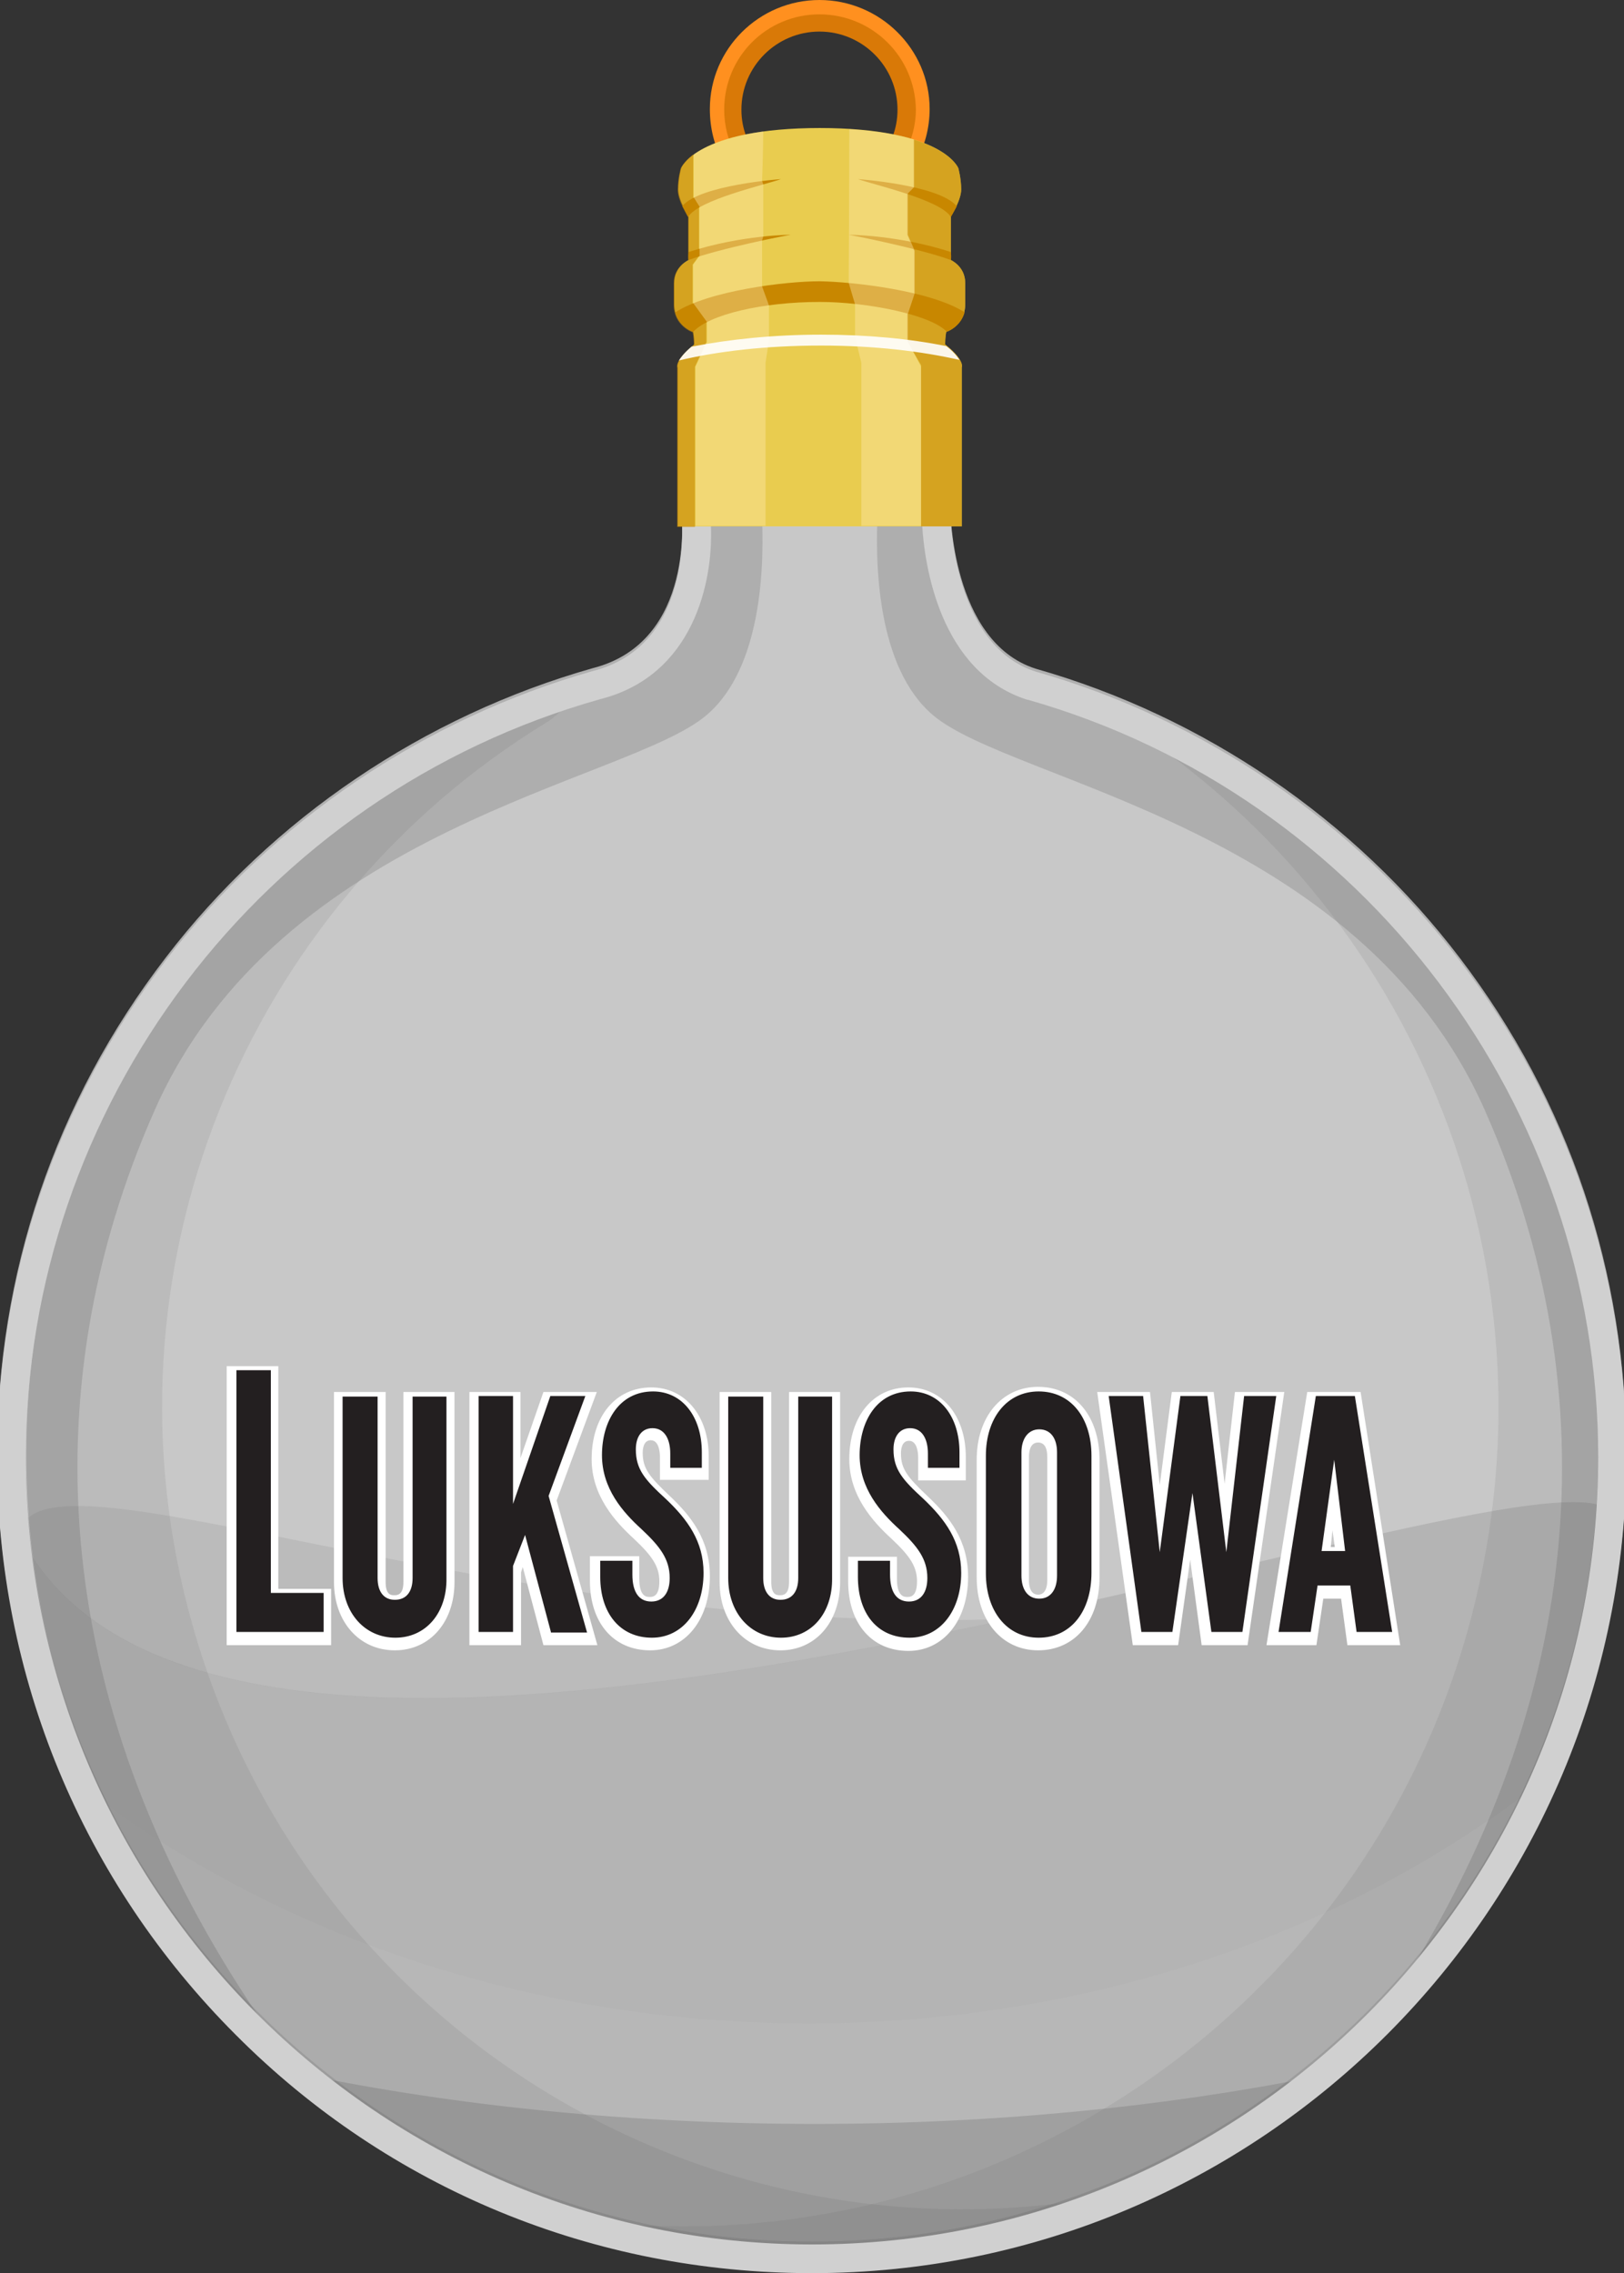 <?xml version="1.0" encoding="utf-8"?>
<!-- Generator: Adobe Illustrator 19.1.1, SVG Export Plug-In . SVG Version: 6.00 Build 0)  -->
<svg version="1.1" xmlns="http://www.w3.org/2000/svg" xmlns:xlink="http://www.w3.org/1999/xlink" x="0px" y="0px"
	 viewBox="0 0 283 396" enable-background="new 0 0 283 396" xml:space="preserve">
<rect x="0" y="0" width="283" height="396" fill="#333333" stroke="none"/>
<g id="bombki">
	<g id="wyborowa01">
	</g>
	<g id="jacobs_x5F_creek">
	</g>
	<path fill="#FF901F" d="M158.9,29.1h-32.1L126,28c-1.5-2.4-2.3-5.7-2.3-9c0-10.5,8.6-19,19.1-19S162,8.5,162,19
		c0,3.3-0.9,6.6-2.3,8.9L158.9,29.1z M129.7,24.1H156c0.6-1.5,1-3.3,1-5.1c0-7.7-6.3-14-14.1-14c-7.8,0-14.1,6.3-14.1,14
		C128.7,20.8,129.1,22.7,129.7,24.1z"/>
	<path fill="#D97907" d="M142.8,5.5c7.5,0,13.6,6.1,13.6,13.6c0,1.7-0.3,3.3-0.9,4.8h-16.2h-9.2c-0.6-1.5-0.9-3.1-0.9-4.8
		C129.2,11.6,135.3,5.5,142.8,5.5 M142.8,2.5c-9.2,0-16.6,7.4-16.6,16.6c0,2.8,0.7,5.5,2,7.8h11.2h18.2c1.2-2.3,2-5,2-7.8
		C159.5,9.9,152,2.5,142.8,2.5L142.8,2.5z"/>
	<g opacity="0.8">
		<path fill="#EEEEEE" d="M179.9,119.1c-16.9-5.4-16.7-30.6-16.7-30.6h-42c0,0,3.2,25.2-17.2,30.4c-59,16.6-102,70.6-102,134.6
			C2.1,330.7,64.3,393,141.5,393c77.1,0,139.5-62.5,139.5-139.7C281,189.6,238.7,135.8,179.9,119.1z"/>
		<path fill="#D0D0D0" d="M141.5,395.5c-38,0-73.7-14.7-100.4-41.5C14.3,327.2-0.5,291.5-0.5,253.5c0-31.7,10.1-61.6,29.4-86.7
			c18.6-24.3,45.1-42.1,74.4-50.4c18.1-4.6,15.5-27.4,15.4-27.7l-0.4-2.8h47.3l0,2.5c0,0.2,0.1,23.4,14.9,28.1
			c29.2,8.3,55.5,26.2,73.9,50.4c19,24.9,29,54.7,29,86.3C283.5,331.7,219.8,395.5,141.5,395.5z M123.9,91
			c0.4,10-3.1,26.2-19.3,30.3C45.6,137.9,4.4,192.2,4.5,253.5c0.1,75.5,61.6,137,137,137c75.6,0,137-61.5,137-137.2
			c0-61-40.9-115.3-99.4-131.9l-0.1,0c-15.3-4.9-17.9-23.6-18.3-30.4H123.9z"/>
	</g>
	<path opacity="0.1" fill="#474747" d="M194.8,124c-2.2-0.9-4.1-2.4-5.5-4.1c1.1,1.9,2.7,3.6,4.7,4.9c53,32.8,79.4,97.3,61.6,159.8
		c-19.7,69-86.9,111.5-155.9,101.9c8.7,2.8,17.8,4.7,27.3,5.8c76.7,8.4,145.4-47,153.8-123.6C287.8,205.2,251.5,147.1,194.8,124z"/>
	<path opacity="0.1" fill="#E6E9EB" d="M140.9,352.5c-48.8,0-93.3-15.6-126.6-41.3C36.3,359.5,84.8,393,141.4,393
		c56.9,0,105.7-34,127.4-82.8C235.4,336.4,190.4,352.5,140.9,352.5z"/>
	<g opacity="0.1">
		<path fill="#474747" d="M33.6,283.3C16.1,221.7,42.8,158,95,126c2.4-1.4,4.1-3.5,5.3-5.9C48.9,136.3,9.6,181.5,3.5,238.3
			C-4.9,315,50.3,383.8,127,392.2c24.8,2.7,48.8-1.3,70.2-10.5C125.7,397.2,53.9,354.7,33.6,283.3z"/>
	</g>
	<g opacity="0.1">
		<path fill="#474747" d="M280.5,240.8c0.1,1.5,0.2,3,0.3,4.4C280.7,243.8,280.6,242.3,280.5,240.8z"/>
	</g>
	<path opacity="0.2" fill="#474747" d="M239.8,352.5c25.5-25.3,41.3-60.4,41.3-99.2c0-63.8-42.3-117.6-101.2-134.3
		c-16.9-5.4-16.7-30.6-16.7-30.6H153c-0.6,9.7-0.2,27.9,9.6,36.2c13.8,11.7,74.2,19.4,96.1,68.7c21.9,49.3,18.1,104.9-18.3,158.3
		C240.2,351.9,240,352.2,239.8,352.5z"/>
	<path opacity="0.2" fill="#474747" d="M45.9,352.5c-25.5-25.3-41.3-60.4-41.3-99.2c0-63.8,42.3-117.6,101.2-134.3
		c16.9-5.4,16.7-30.6,16.7-30.6h10.2c0.6,9.7,0.2,27.9-9.6,36.2c-13.8,11.7-74.2,19.4-96.1,68.7C5.1,242.6,8.9,298.2,45.3,351.6
		C45.5,351.9,45.7,352.2,45.9,352.5z"/>
	<g opacity="0.2">
		<path fill="#474747" d="M142,370c-32,0-62.2-3.1-89-8.6c24.1,19.7,54.8,31.6,88.5,31.6c33.4,0,64-11.7,88-31.3
			C203.1,367,173.4,370,142,370z"/>
	</g>
	<g>
		<path opacity="0.1" fill="#474747" d="M176.2,282C84.8,285.4,5.8,249.6,3.4,267.3C24.1,308.7,106.5,297.1,176.2,282z"/>
		<path opacity="0.15" fill="#474747" d="M281.2,265.5c4.5-24.2-239.8,77.5-277.8,1.8c7,70.7,66.4,125.7,139,125.7
			C215.4,393,275,336.9,281.2,265.5z"/>
	</g>
	<path fill="#D0D0D0" d="M141.5,396c-38,0-73.7-14.7-100.4-41.5C14.3,327.7-0.5,292-0.5,254c0-31.7,10.1-61.6,29.4-86.7
		c18.6-24.3,45.1-42.1,74.4-50.4c18.1-4.6,15.5-27.4,15.4-27.7l-0.4-2.8h47.3l0,2.5c0,0.2,0.1,23.4,14.9,28.1
		c29.2,8.3,55.5,26.2,73.9,50.4c19,24.9,29,54.7,29,86.3C283.5,332.2,219.8,396,141.5,396z M123.9,91.5c0.4,10-3.1,26.2-19.3,30.3
		C45.6,138.4,4.4,192.7,4.5,254c0.1,75.5,61.6,137,137,137c75.6,0,137-61.5,137-137.2c0-61-40.9-115.3-99.4-131.9l-0.1,0
		c-15.3-4.9-17.9-23.6-18.3-30.4H123.9z"/>
	<g>
		<path fill="#E9CC4F" d="M142.8,91.7h24.8V64c0,0,0.6-1.2-2.9-4c0-1.3,0.2-2.2,0.2-2.2s3.3-1.1,3.3-4.8c0-0.7,0-3.1,0-3.7
			c0-2.9-2.5-4-2.5-4v-7.6c0,0,1.8-2.8,1.8-4.7c0-1.9-0.5-3.7-0.5-3.7s-2.6-7-24.3-7C142.8,34.2,142.8,91.7,142.8,91.7z"/>
		<path fill="#C88700" d="M165.7,37.8c-1.8-3-13.4-5.6-16.2-6.6c0,0,14.1,1,17.2,4.7C166.8,35.9,166.4,36.5,165.7,37.8z"/>
		<path fill="#C88700" d="M147.9,40.9c0,0,8.5,0,17.8,3c0.1,1,0,1.4,0,1.4C160.3,43.3,148.1,40.9,147.9,40.9z"/>
		<path fill="#E9CC4F" d="M142.9,91.7h-24.8V64c0,0-0.6-1.2,2.9-4c0-1.3-0.2-2.2-0.2-2.2s-3.3-1.1-3.3-4.8c0-0.7,0-3.1,0-3.7
			c0-2.9,2.5-4,2.5-4v-7.6c0,0-1.8-2.8-1.8-4.7c0-1.9,0.5-3.7,0.5-3.7s2.6-7,24.3-7C142.9,34.2,142.9,91.7,142.9,91.7z"/>
		<path fill="#C88700" d="M142.9,49L142.9,49C142.9,49,142.8,49,142.9,49c-0.1,0-0.1,0-0.1,0v0c-5.8,0-19.2,1.6-25.1,5.4
			c0.7,2.6,3.1,3.4,3.1,3.4c2.8-3,12-5.2,22.1-5.2c8.1,0,19.3,2.2,22.1,5.2c0,0,2.4-0.8,3.1-3.4C162.1,50.6,148.7,49.1,142.9,49z"/>
		<path fill="#C88700" d="M119.9,37.8c1.8-3,13.4-5.6,16.2-6.6c0,0-14.1,1-17.2,4.7C118.9,35.9,119.3,36.5,119.9,37.8z"/>
		<path fill="#C88700" d="M137.8,40.9c0,0-8.5,0-17.8,3c-0.1,1,0,1.4,0,1.4C125.3,43.3,137.5,40.9,137.8,40.9z"/>
		<path opacity="0.6" fill="#C88700" d="M167.6,91.7V64c0,0,0.6-1.2-2.9-4c0-1.3,0.2-2.2,0.2-2.2s3.3-1.1,3.3-4.8c0-0.7,0-3.1,0-3.7
			c0-2.9-2.5-4-2.5-4v-7.6c0,0,1.8-2.8,1.8-4.7c0-1.9-0.5-3.7-0.5-3.7s-1.1-2.9-7.8-5v8.3l-1.1,1.1v7.2l1.2,2.8v7.4l-1.2,3.6v4.8
			l2.4,4.1v28.1H167.6z"/>
		<path opacity="0.6" fill="#C88700" d="M118.6,29.4c0,0-0.5,1.7-0.5,3.7c0,1.9,1.8,4.7,1.8,4.7v7.6c0,0-2.5,1-2.5,4
			c0,0.6,0,3,0,3.7c0,3.7,3.3,4.8,3.3,4.8s0.2,0.8,0.2,2.2c-3.5,2.8-2.9,4-2.9,4v27.7h3.1V63.9l2-4.3v-3.5l-2.4-3.3v-6.7l1.1-1.5
			v-8.6l-1-1.6l0-7.5C119,28.3,118.6,29.4,118.6,29.4z"/>
		<path opacity="0.4" fill="#FFEBB0" d="M158.2,59.5v-4.8l1.2-3.6v-7.4l-1.2-2.8v-7.2l1.1-1.1v-8.3l0,0c-2.7-0.8-6.4-1.5-11.3-1.8
			c0,9.8-0.1,26.8-0.1,26.8L149,53v5.7l1.1,4.5v28.4h10.4V63.9L158.2,59.5z"/>
		<path opacity="0.4" fill="#FFEBB0" d="M121.2,63.9v27.7h12.2V63.2l0.6-3.9v-6.1l-1.2-3.3v-8l0.2-0.7v-9.1l-0.2-0.6
			c0,0,0.2-5.3,0.2-8.6c-6.5,0.9-10.1,2.6-12.1,4l0,7.5l1,1.6v8.6l-1.1,1.5v6.7l2.4,3.3v3.5L121.2,63.9z"/>
		<g opacity="0.9">
			<path fill="#FFFFFF" d="M118.3,62.8c6.7-1.6,15.1-2.6,24.8-2.6c9.3,0,17.5,1,24.1,2.5c-0.4-0.6-1-1.4-2.3-2.4
				c-6.4-1.3-13.8-2-21.8-2c-8.3,0-16,0.8-22.6,2.1C119.3,61.4,118.7,62.2,118.3,62.8z"/>
		</g>
	</g>
</g>
<g id="BRAND">
	<path fill="#FFFFFF" d="M39.5,238h9v38.8h9.2l0,9.8H39.5V238z M67.2,242.5l0,33.1c0,2.3,1,2.3,1.5,2.3c0.5,0,1.6,0,1.6-2.3v-33.1
		h8.9v33.1c0,7-4.3,11.9-10.4,11.9c-6.2,0-10.6-5-10.6-11.9v-33.1H67.2z M81.7,242.5h9v11.5l4-11.5h9.3L97,261.4l7.1,25.2h-9.4
		L91.1,273l-0.3,0.9l0,12.7h-9V242.5z M102.9,271.1h8.5v3.9c0,3.2,1.3,3.2,1.8,3.2c0.5,0,1.7,0,1.7-2.7c0-2.5-1.1-4.3-4.4-7.4
		c-3.4-3.1-7.4-7.6-7.4-13.9c0-7.5,4.2-12.5,10.4-12.5c5.9,0,10,5,10,12v4.1h-8.5l0-4c0-0.9-0.2-2.9-1.6-2.9c-1.3,0-1.4,1.6-1.4,2.2
		c0,2.7,1.1,4.1,4.7,7.5c3.7,3.5,7,7.6,7,14c0,7.6-4.3,12.9-10.4,12.9c-6.4,0-10.5-4.8-10.5-12.1V271.1z M125.3,242.5h9.1v33.1
		c0,2.3,1,2.3,1.5,2.3c0.5,0,1.6,0,1.6-2.3l0-33.1h8.9v33.1c0,7-4.3,11.9-10.4,11.9c-6.2,0-10.6-5-10.6-11.9V242.5z M156.3,271.1
		l0,3.9c0,3.2,1.3,3.2,1.8,3.2c0.5,0,1.7,0,1.7-2.7c0-2.5-1.1-4.3-4.4-7.4c-3.4-3.1-7.4-7.6-7.4-13.9c0-7.5,4.2-12.5,10.3-12.5
		c5.9,0,10,5,10,12.1l0,4.1H160l0-4c0-0.9-0.2-2.9-1.6-2.9c-1.3,0-1.4,1.6-1.4,2.2c0,2.7,1.1,4.1,4.7,7.5c3.7,3.5,7,7.6,7,14
		c0,7.6-4.3,12.9-10.4,12.9c-6.4,0-10.5-4.8-10.5-12.1v-4.3H156.3z M170.2,254.3c0-7.5,4.4-12.7,10.7-12.7c6.4,0,10.7,5.1,10.7,12.7
		v20.5c0,7.6-4.3,12.7-10.7,12.7c-6.3,0-10.7-5.2-10.7-12.7L170.2,254.3z M182.5,253.8c0-1.2-0.3-2.5-1.6-2.5
		c-1.4,0-1.6,1.6-1.6,2.5v21.5c0,0.9,0.2,2.5,1.6,2.5c1.3,0,1.6-1.4,1.6-2.5V253.8z M200.4,242.5l1.7,16.2l2.1-16.2h7.3l1.9,16
		l1.8-16h8.6l-6.4,44.1h-8l-2-14.9l-2.1,14.9h-7.9l-6.2-44.1H200.4z M227.8,242.5h9.3l6.9,44.1h-9.2l-1.1-8.1h-3.1l-1.2,8.1h-8.7
		L227.8,242.5z M231.9,269.5h0.7l-0.4-2.9L231.9,269.5z"/>
	<g id="New_Symbol_13">
	</g>
	<path fill="#231F20" d="M41.2,284.3v-45.6h6v38.8h9.2v6.8H41.2z M68.9,285.3c-5.3,0-9.2-4.3-9.2-10.4l0-31.6h6.1v31.6
		c0,2.4,1.1,3.8,3,3.8c2,0,3.1-1.4,3.1-3.8v-31.6h5.9v31.6C77.9,281,74.2,285.3,68.9,285.3z M96,284.3l-4.5-16.9l-2.1,5.4l0,11.5h-6
		v-41.1h6l0,18.8l6.5-18.8h6.1l-6.4,17.4l6.7,23.8H96z M113.6,285.3c-5.5,0-9-4.2-9-10.6v-2.8h5.6v2.4c0,3,1.1,4.7,3.3,4.7
		c2.1,0,3.2-1.6,3.2-4.1c0-3.3-1.7-5.5-4.9-8.5c-3.3-3-6.9-7.1-6.9-12.9c0-5.9,3-11.1,8.9-11.1c5.1,0,8.5,4.4,8.5,10.6v2.7h-5.5
		v-2.5c0-2.5-1-4.4-3.1-4.4c-1.8,0-2.9,1.4-2.9,3.7c0,3.5,1.6,5.3,5.2,8.6c3.8,3.6,6.6,7.4,6.6,12.9
		C122.6,280.5,119,285.3,113.6,285.3z M136.1,285.3c-5.3,0-9.2-4.3-9.2-10.4v-31.6h6.1v31.6c0,2.4,1.1,3.8,3,3.8
		c2,0,3.1-1.4,3.1-3.8l0-31.6h5.9v31.6C145.1,281,141.4,285.3,136.1,285.3z M158.5,285.3c-5.6,0-9-4.2-9-10.6l0-2.8h5.6v2.4
		c0,3,1.1,4.7,3.3,4.7c2.1,0,3.2-1.6,3.2-4.1c0-3.3-1.7-5.5-4.9-8.5c-3.3-3-6.9-7.1-6.9-12.9c0-5.9,3-11.1,8.9-11.1
		c5.1,0,8.5,4.4,8.5,10.6v2.7h-5.5l0-2.5c0-2.5-1-4.4-3.1-4.4c-1.8,0-2.9,1.4-2.9,3.7c0,3.5,1.6,5.3,5.2,8.6
		c3.8,3.6,6.6,7.4,6.6,12.9C167.5,280.5,163.9,285.3,158.5,285.3z M181,285.3c-5.6,0-9.2-4.7-9.2-11.2v-20.5
		c0-6.5,3.6-11.2,9.2-11.2c5.7,0,9.2,4.7,9.2,11.2V274C190.2,280.6,186.7,285.3,181,285.3z M184.2,253c0-2.4-1.1-4-3.1-4
		c-1.9,0-3.1,1.6-3.1,4l0,21.5c0,2.4,1.1,4,3.1,4c2,0,3.1-1.6,3.1-4L184.2,253z M216.5,284.3h-5.4l-3.3-24.2l-3.5,24.2h-5.4
		l-5.7-41.1h6l2.9,27.2l3.6-27.2h4.7l3.3,27.2l3.1-27.2h5.6L216.5,284.3z M236.4,284.3l-1.1-8.1h-5.7l-1.2,8.1h-5.6l6.5-41.1h6.8
		l6.5,41.1H236.4z M232.5,254.3l-2.2,15.9h4.1L232.5,254.3z"/>
	<g>
		<g>
			<g>
				<defs>
					<path id="SVGID_9_" d="M579,261.4c16.9,7.4,53,23,70.1,33.2c5.5,3.3,12.5,8.3,15.2,15.7V278c-3.1-8-15.1-15.4-34.4-25
						c-16.7-8.3-33.5-15.3-50.8-22.9c-16.9-7.4-53-23-70.1-33.2c-5.5-3.3-12.5-8.3-15.2-15.7v32.3c3.1,8,15.1,15.4,34.4,25
						C544.9,246.8,561.7,253.8,579,261.4"/>
				</defs>
				<clipPath id="SVGID_1_">
					<use xlink:href="#SVGID_9_"  overflow="visible"/>
				</clipPath>
				<g clip-path="url(#SVGID_1_)">
					<defs>
						<rect id="SVGID_11_" x="-52.5" y="-8.8" width="785.2" height="555.2"/>
					</defs>
					<clipPath id="SVGID_2_">
						<use xlink:href="#SVGID_11_"  overflow="visible"/>
					</clipPath>
					<g clip-path="url(#SVGID_2_)">
						<defs>
							<rect id="SVGID_13_" x="-52.4" y="-8.8" width="785.2" height="555.2"/>
						</defs>
						<clipPath id="SVGID_3_">
							<use xlink:href="#SVGID_13_"  overflow="visible"/>
						</clipPath>
						
							<linearGradient id="SVGID_4_" gradientUnits="userSpaceOnUse" x1="-2188.137" y1="-156.896" x2="-2187.478" y2="-156.896" gradientTransform="matrix(258.586 0 0 -258.586 566315.438 -40302.395)">
							<stop  offset="0" style="stop-color:#940621"/>
							<stop  offset="4.773683e-002" style="stop-color:#9E0924"/>
							<stop  offset="0.201" style="stop-color:#B8102D"/>
							<stop  offset="0.34" style="stop-color:#C71433"/>
							<stop  offset="0.448" style="stop-color:#CD1635"/>
							<stop  offset="0.618" style="stop-color:#CA1534"/>
							<stop  offset="0.75" style="stop-color:#C01230"/>
							<stop  offset="0.871" style="stop-color:#AF0E2B"/>
							<stop  offset="0.983" style="stop-color:#980722"/>
							<stop  offset="1" style="stop-color:#940621"/>
						</linearGradient>
						<rect x="-52.4" y="-8.8" clip-path="url(#SVGID_3_)" fill="url(#SVGID_4_)" width="785.2" height="555.2"/>
					</g>
				</g>
			</g>
			<g>
				<defs>
					<path id="SVGID_16_" d="M629.9,253c-16.7-8.3-33.5-15.3-50.8-22.9c-16.9-7.4-53-23-70.1-33.2c-5.5-3.3-12.5-8.3-15.2-15.7v3.9
						c2.2,4.8,6,9.4,13.1,13.7c17,10.3,53.2,25.8,70.1,33.2c17.2,7.6,34,14.7,50.8,22.9c12,5.8,21.6,11.4,26.3,14.7
						c5.2,3.7,8.2,6.8,10.2,12.2V278C661.2,270,649.2,262.6,629.9,253"/>
				</defs>
				<clipPath id="SVGID_5_">
					<use xlink:href="#SVGID_16_"  overflow="visible"/>
				</clipPath>
				<g clip-path="url(#SVGID_5_)">
					<defs>
						<rect id="SVGID_18_" x="-52.5" y="-8.8" width="785.2" height="555.2"/>
					</defs>
					<clipPath id="SVGID_6_">
						<use xlink:href="#SVGID_18_"  overflow="visible"/>
					</clipPath>
					<g clip-path="url(#SVGID_6_)">
						<defs>
							<rect id="SVGID_20_" x="-52.4" y="-8.8" width="785.2" height="555.2"/>
						</defs>
						<clipPath id="SVGID_7_">
							<use xlink:href="#SVGID_20_"  overflow="visible"/>
						</clipPath>
						
							<linearGradient id="SVGID_8_" gradientUnits="userSpaceOnUse" x1="-2188.137" y1="-156.981" x2="-2187.478" y2="-156.981" gradientTransform="matrix(258.586 0 0 -258.586 566315.438 -40324.129)">
							<stop  offset="0" style="stop-color:#C41432"/>
							<stop  offset="0.5" style="stop-color:#BA122F"/>
							<stop  offset="1" style="stop-color:#C41432"/>
						</linearGradient>
						<rect x="-52.4" y="-8.8" clip-path="url(#SVGID_7_)" fill="url(#SVGID_8_)" width="785.2" height="555.2"/>
					</g>
				</g>
			</g>
			<g>
				<defs>
					<path id="SVGID_23_" d="M651.2,292.8c-17-10.3-53.2-25.8-70.1-33.2c-17.2-7.6-34.3-14.9-50.7-22.9c-12-5.8-23-12.2-27.1-15.2
						c-4.3-3.3-7.4-6-9.5-11.7v3.7c3.1,8,15.1,15.4,34.4,25c16.7,8.3,33.5,15.3,50.8,22.9c16.9,7.4,53,23,70.1,33.2
						c5.5,3.3,12.5,8.3,15.2,15.7v-3.9C662.1,301.7,658.3,297.1,651.2,292.8"/>
				</defs>
				<clipPath id="SVGID_10_">
					<use xlink:href="#SVGID_23_"  overflow="visible"/>
				</clipPath>
				<g clip-path="url(#SVGID_10_)">
					<defs>
						<rect id="SVGID_25_" x="-52.5" y="-8.8" width="785.2" height="555.2"/>
					</defs>
					<clipPath id="SVGID_12_">
						<use xlink:href="#SVGID_25_"  overflow="visible"/>
					</clipPath>
					<g clip-path="url(#SVGID_12_)">
						<defs>
							<rect id="SVGID_27_" x="-52.4" y="-8.8" width="785.2" height="555.2"/>
						</defs>
						<clipPath id="SVGID_14_">
							<use xlink:href="#SVGID_27_"  overflow="visible"/>
						</clipPath>
						
							<linearGradient id="SVGID_15_" gradientUnits="userSpaceOnUse" x1="-2188.137" y1="-156.812" x2="-2187.478" y2="-156.812" gradientTransform="matrix(258.586 0 0 -258.586 566315.438 -40280.648)">
							<stop  offset="0" style="stop-color:#C41432"/>
							<stop  offset="0.5" style="stop-color:#BA122F"/>
							<stop  offset="1" style="stop-color:#C41432"/>
						</linearGradient>
						<rect x="-52.4" y="-8.8" clip-path="url(#SVGID_14_)" fill="url(#SVGID_15_)" width="785.2" height="555.2"/>
					</g>
				</g>
			</g>
		</g>
	</g>
</g>
</svg>
